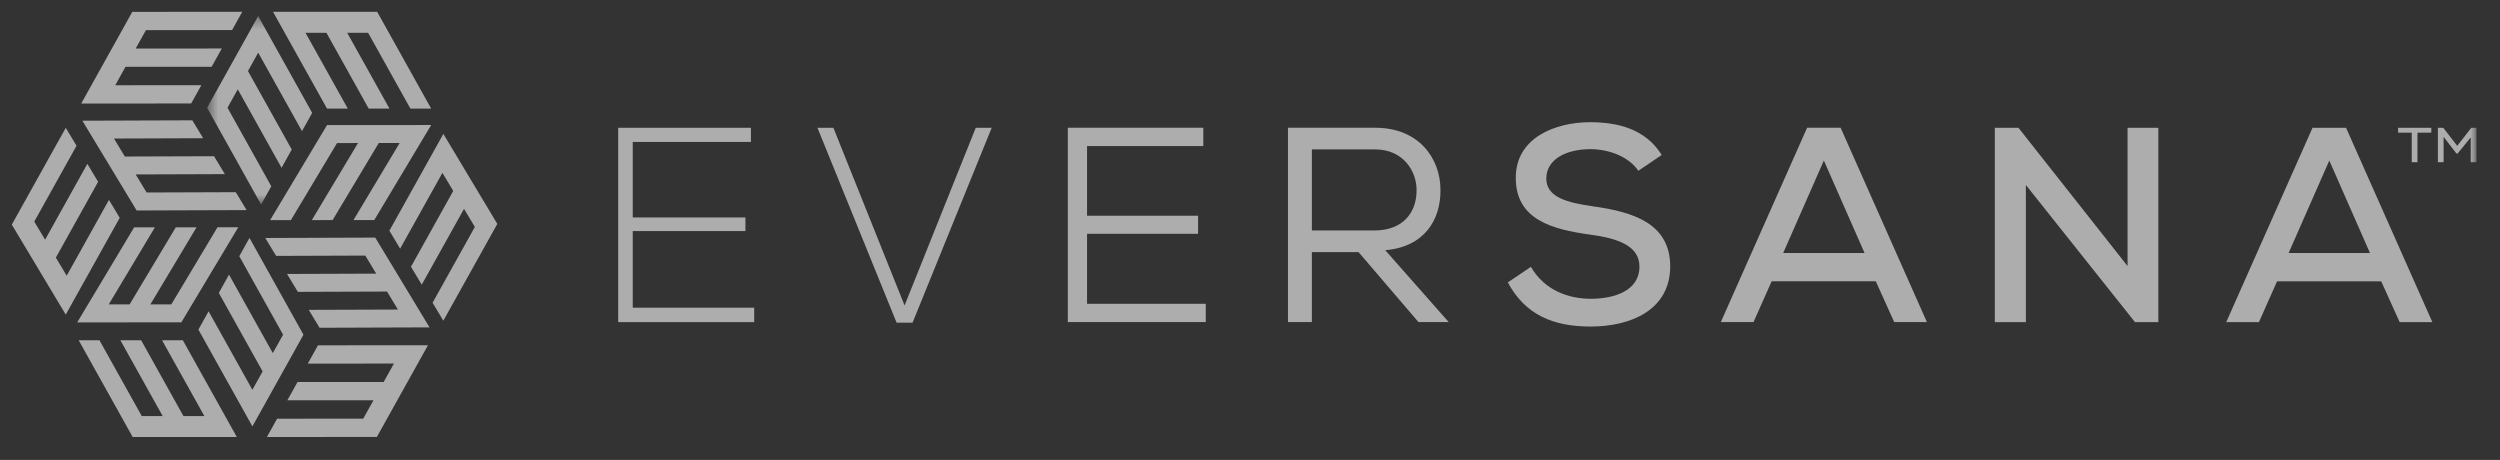 <?xml version="1.0" encoding="UTF-8"?>
<svg width="212px" height="39px" viewBox="0 0 212 39" version="1.1" xmlns="http://www.w3.org/2000/svg" xmlns:xlink="http://www.w3.org/1999/xlink">
    <rect x="0" y="0" width="212" height="39" fill="#333333" stroke="none"/>
    <title>ic-eversana</title>
    <defs>
        <polygon id="path-1" points="0.562 0.363 193.001 0.363 193.001 16.345 0.562 16.345"></polygon>
    </defs>
    <g id="Page-1" stroke="none" stroke-width="1" fill="none" fill-rule="evenodd" opacity="0.6">
        <g id="Capcon-After--Home-Page01" transform="translate(-994, -1187)">
            <g id="Group-28" transform="translate(-493.297, -237.631)">
                <g id="Group-16" transform="translate(718.297, 1291.631)">
                    <g id="ic-eversana" transform="translate(770, 134)">
                        <g id="Group">
                            <polygon id="Path" fill="#FFFFFF" points="52.656 17.44 62.212 17.44 62.212 18.594 52.656 18.594 52.656 25.092 62.957 25.092 62.957 26.316 51.422 26.316 51.422 9.836 62.678 9.836 62.678 11.037 52.656 11.037"></polygon>
                            <polygon id="Path" fill="#FFFFFF" points="83.095 9.836 76.384 26.363 75.032 26.363 68.32 9.836 69.672 9.836 75.708 24.903 81.744 9.836"></polygon>
                            <path d="M101.249,26.314 L89.551,26.314 C89.551,20.829 89.551,15.32 89.551,9.834 L101.04,9.834 L101.04,11.388 L91.182,11.388 L91.182,17.297 L100.597,17.297 L100.597,18.828 L91.182,18.828 L91.182,24.76 L101.249,24.76 L101.249,26.314 Z M119.125,15.155 C119.148,13.507 117.983,11.671 115.629,11.671 L110.246,11.671 L110.246,18.545 L115.536,18.545 C117.983,18.545 119.125,17.015 119.125,15.155 Z M114.208,20.382 L110.246,20.382 L110.246,26.314 L108.219,26.314 L108.219,9.834 L115.629,9.834 C119.311,9.834 121.152,12.424 121.152,15.108 C121.176,17.603 119.824,19.934 116.468,20.217 L121.852,26.314 L119.288,26.314 L114.208,20.382 Z M137.932,13.483 C137.163,12.353 135.602,11.671 133.901,11.647 C131.71,11.647 130.126,12.565 130.126,14.143 C130.126,15.743 131.943,16.191 134.087,16.497 C137.443,16.968 140.635,17.91 140.635,21.606 C140.612,25.302 137.28,26.691 133.877,26.691 C130.755,26.691 128.354,25.726 126.863,22.948 L128.82,21.629 C129.985,23.63 132.013,24.337 133.901,24.337 C135.858,24.337 138.025,23.678 138.025,21.606 C138.025,19.816 136.138,19.204 133.854,18.898 C130.615,18.451 127.539,17.627 127.539,14.095 C127.515,10.682 130.894,9.363 133.83,9.363 C136.185,9.363 138.538,9.928 139.913,12.141 L137.932,13.483 Z M153.664,12.612 L150.215,20.452 L157.113,20.452 L153.664,12.612 Z M158.068,22.854 L149.236,22.854 L147.698,26.314 L144.925,26.314 L152.242,9.834 L155.085,9.834 L162.403,26.314 L159.63,26.314 L158.068,22.854 Z" id="Shape" fill="#FFFFFF"></path>
                            <polygon id="Path" fill="#FFFFFF" points="179.417 21.561 179.417 9.836 182.027 9.836 182.027 26.316 180.046 26.316 170.794 14.686 170.794 26.316 168.16 26.316 168.16 9.836 170.164 9.836"></polygon>
                            <path d="M196.524,12.614 L193.075,20.454 L199.973,20.454 L196.524,12.614 Z M200.928,22.855 L192.096,22.855 L190.558,26.316 L187.785,26.316 L195.102,9.836 L197.945,9.836 L205.263,26.316 L202.49,26.316 L200.928,22.855 Z" id="Shape" fill="#FFFFFF"></path>
                            <polygon id="Path" fill="#FFFFFF" points="19.082 36.059 14.504 27.852 12.742 27.852 16.329 34.28 14.555 34.28 10.968 27.852 9.207 27.852 12.794 34.28 11.02 34.28 7.433 27.852 5.672 27.852 10.251 36.059"></polygon>
                            <polygon id="Path" fill="#FFFFFF" points="35.291 28.277 25.965 28.283 25.101 29.833 32.405 29.829 31.535 31.391 24.231 31.395 23.367 32.945 30.672 32.941 29.801 34.503 22.497 34.507 21.633 36.058 30.959 36.052"></polygon>
                            <polygon id="Path" fill="#FFFFFF" points="22.152 0 26.731 8.208 28.492 8.208 24.905 1.779 26.68 1.779 30.266 8.208 32.027 8.208 28.441 1.779 30.215 1.779 33.801 8.208 35.562 8.208 30.984 0"></polygon>
                            <polygon id="Path" fill="#FFFFFF" points="5.887 7.78 15.212 7.775 16.076 6.224 8.772 6.229 9.642 4.667 16.946 4.663 17.81 3.112 10.505 3.116 11.376 1.555 18.68 1.551 19.544 0 10.219 0.005"></polygon>
                            <polygon id="Path" fill="#FFFFFF" points="4.575 25.679 9.152 17.471 8.24 15.949 4.655 22.379 3.736 20.846 7.321 14.416 6.408 12.894 2.824 19.324 1.905 17.791 5.49 11.361 4.577 9.84 0 18.048"></polygon>
                            <polygon id="Path" fill="#FFFFFF" points="36.597 10.355 32.02 18.564 32.932 20.086 36.517 13.656 37.436 15.19 33.851 21.619 34.763 23.141 38.349 16.712 39.268 18.244 35.683 24.674 36.595 26.195 41.172 17.987"></polygon>
                            <polygon id="Path" fill="#FFFFFF" points="20.155 19.176 19.292 20.726 23.005 27.382 22.134 28.946 18.421 22.291 17.557 23.841 21.27 30.497 20.401 32.055 16.689 25.4 15.824 26.95 20.403 35.157 24.734 27.383"></polygon>
                            <polygon id="Path" fill="#FFFFFF" points="19.205 18.273 17.444 18.274 13.528 24.811 11.752 24.812 15.667 18.276 13.906 18.277 9.991 24.814 8.22 24.815 12.135 18.279 10.374 18.28 5.547 26.34 14.377 26.333"></polygon>
                            <polygon id="Path" fill="#FFFFFF" points="19.913 16.816 18.995 15.297 11.432 15.324 10.506 13.792 18.069 13.766 17.151 12.248 9.588 12.274 8.665 10.748 16.228 10.721 15.309 9.203 5.984 9.236 10.588 16.849"></polygon>
                            <polygon id="Path" fill="#FFFFFF" points="21.496 19.181 22.414 20.7 29.977 20.673 30.903 22.204 23.34 22.231 24.259 23.749 31.821 23.723 32.744 25.25 25.181 25.276 26.099 26.794 35.424 26.761 30.821 19.148"></polygon>
                            <polygon id="Path" fill="#FFFFFF" points="21.906 17.668 23.667 17.667 27.582 11.13 29.359 11.129 25.444 17.665 27.205 17.664 31.12 11.127 32.891 11.126 28.976 17.662 30.737 17.662 35.564 9.602 26.733 9.608"></polygon>
                            <g id="Clipped" transform="translate(16, 0)">
                                <mask id="mask-2" fill="white">
                                    <use xlink:href="#path-1"></use>
                                </mask>
                                <g id="Path"></g>
                                <g id="Group" mask="url(#mask-2)" fill="#FFFFFF">
                                    <polygon id="Path" points="5.141 16.345 6.005 14.795 2.292 8.138 3.163 6.574 6.876 13.23 7.74 11.68 4.027 5.024 4.895 3.465 8.609 10.12 9.473 8.57 4.894 0.363 0.562 8.138"></polygon>
                                    <path d="M189.732,9.836 L190.186,9.836 L191.372,11.367 L192.569,9.836 L193.002,9.836 L193.002,12.753 L192.518,12.753 L192.518,10.648 L191.403,12.024 L191.311,12.024 L190.217,10.607 L190.217,12.753 L189.732,12.753 L189.732,9.836 Z M187.515,10.252 L186.359,10.252 L186.359,9.836 L189.175,9.836 L189.175,10.252 L188,10.252 L188,12.753 L187.515,12.753 L187.515,10.252 Z" id="Shape"></path>
                                </g>
                            </g>
                        </g>
                    </g>
                </g>
            </g>
        </g>
    </g>
</svg>